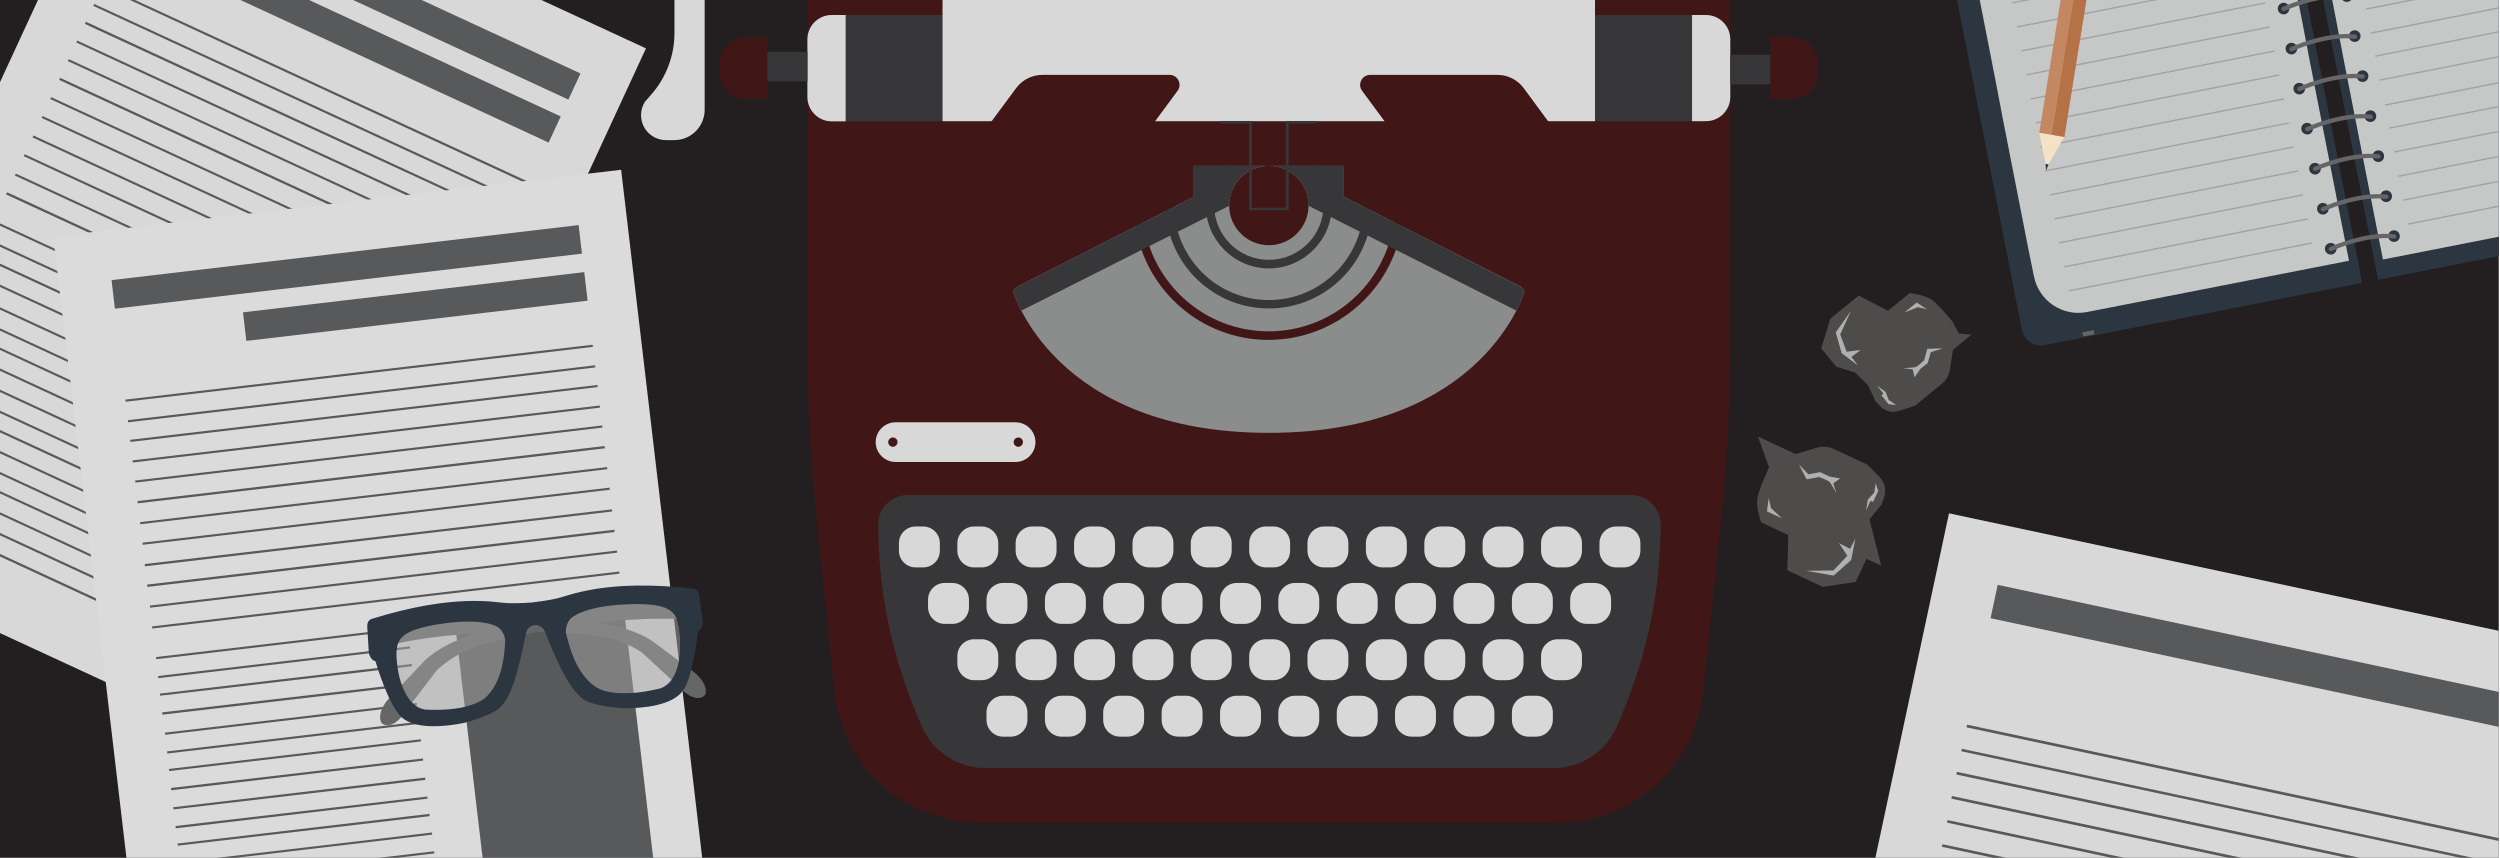<?xml version="1.0" encoding="utf-8"?>
<!-- Generator: Adobe Illustrator 22.0.1, SVG Export Plug-In . SVG Version: 6.00 Build 0)  -->
<svg version="1.1" xmlns="http://www.w3.org/2000/svg" xmlns:xlink="http://www.w3.org/1999/xlink" x="0px" y="0px"
	 viewBox="0 0 1398.9 480" enable-background="new 0 0 1398.9 480" xml:space="preserve">
<g id="Layer_2">
	<rect x="-1.8" y="-468.3" fill="#231F20" width="1400" height="1025"/>
</g>
<g id="Layer_1">
	<g>
		<defs>
			<rect id="SVGID_2_" x="-1.8" y="-468.3" width="1400" height="1025"/>
		</defs>
		<clipPath id="SVGID_1_">
			<use xlink:href="#SVGID_2_"  overflow="visible"/>
		</clipPath>
		<g clip-path="url(#SVGID_1_)">
			<g>
				
					<rect x="-102.3" y="3.5" transform="matrix(0.42 -0.908 0.908 0.42 -77.683 205.554)" fill="#D8D8D8" width="448.5" height="320"/>
				<polygon fill="#58595B" points="296,103.3 57.1,-7.2 57.6,-8.3 296.5,102.1 				"/>
				<polygon fill="#58595B" points="291.1,113.7 52.2,3.3 52.7,2.2 291.7,112.6 				"/>
				<polygon fill="#58595B" points="286.5,123.8 47.5,13.4 48.1,12.2 287,122.7 				"/>
				<polygon fill="#58595B" points="281.6,134.3 42.7,23.8 43.2,22.7 282.2,133.2 				"/>
				
					<rect x="157" y="-42.7" transform="matrix(0.42 -0.908 0.908 0.42 10.779 194.667)" fill="#58595B" width="1.2" height="263.2"/>
				
					<rect x="152.1" y="-32.2" transform="matrix(0.42 -0.908 0.908 0.42 -1.554 196.355)" fill="#58595B" width="1.3" height="263.2"/>
				
					<rect x="147.2" y="-21.4" transform="matrix(0.42 -0.908 0.908 0.42 -14.271 198.087)" fill="#58595B" width="1.2" height="263.2"/>
				
					<rect x="142.3" y="-10.9" transform="matrix(0.42 -0.908 0.908 0.42 -26.601 199.774)" fill="#58595B" width="1.2" height="263.2"/>
				<polygon fill="#58595B" points="257.1,187.4 18.2,76.9 18.7,75.8 257.6,186.3 				"/>
				<polygon fill="#58595B" points="252.2,197.9 13.3,87.4 13.8,86.3 252.8,196.8 				"/>
				
					<rect x="127.4" y="21.3" transform="matrix(0.42 -0.908 0.908 0.42 -64.523 204.958)" fill="#58595B" width="1.2" height="263.2"/>
				<polygon fill="#58595B" points="242.4,219.2 3.4,108.8 4,107.6 242.9,218.1 				"/>
				
					<rect x="60.2" y="82.8" transform="matrix(0.42 -0.908 0.908 0.42 -104.29 144.425)" fill="#58595B" width="1.2" height="141.9"/>
				
					<rect x="55.7" y="92.5" transform="matrix(0.42 -0.908 0.908 0.42 -115.648 145.978)" fill="#58595B" width="1.2" height="141.9"/>
				<polygon fill="#58595B" points="116.3,202.7 -12.5,143.1 -11.9,142 116.9,201.6 				"/>
				<polygon fill="#58595B" points="111.9,212.3 -16.9,152.8 -16.4,151.7 112.4,211.2 				"/>
				
					<rect x="42.3" y="121.5" transform="matrix(0.42 -0.908 0.908 0.42 -149.733 150.635)" fill="#58595B" width="1.2" height="141.9"/>
				
					<rect x="37.8" y="131.1" transform="matrix(0.42 -0.908 0.908 0.42 -161.09 152.185)" fill="#58595B" width="1.2" height="141.9"/>
				
					<rect x="33.7" y="140" transform="matrix(0.42 -0.908 0.908 0.42 -171.579 153.629)" fill="#58595B" width="1.2" height="141.9"/>
				<polygon fill="#58595B" points="94,251 -34.8,191.4 -34.3,190.3 94.5,249.9 				"/>
				<polygon fill="#58595B" points="89.5,260.8 -39.3,201.2 -38.8,200.1 90,259.7 				"/>
				<polygon fill="#58595B" points="85,270.4 -43.8,210.9 -43.3,209.8 85.5,269.3 				"/>
				<polygon fill="#58595B" points="80.9,279.4 -47.9,219.8 -47.4,218.7 81.4,278.2 				"/>
				
					<rect x="11.7" y="187.7" transform="matrix(0.42 -0.908 0.908 0.42 -227.662 161.28)" fill="#58595B" width="1.2" height="141.9"/>
				
					<rect x="7.2" y="197.3" transform="matrix(0.42 -0.908 0.908 0.42 -238.964 162.824)" fill="#58595B" width="1.2" height="141.9"/>
				<polygon fill="#58595B" points="67.9,307.5 -60.9,248 -60.4,246.9 68.4,306.4 				"/>
				
					<rect x="-1.4" y="215.9" transform="matrix(0.42 -0.908 0.908 0.42 -260.811 165.814)" fill="#58595B" width="1.2" height="141.9"/>
				<polygon fill="#58595B" points="58.9,326.8 -69.8,267.3 -69.3,266.2 59.5,325.7 				"/>
				
					<rect x="-10.3" y="235.2" transform="matrix(0.42 -0.908 0.908 0.42 -283.494 168.915)" fill="#58595B" width="1.3" height="141.9"/>
				
					<rect x="73.8" y="243.4" transform="matrix(0.42 -0.908 0.908 0.42 -172.763 311.303)" fill="#58595B" width="166.6" height="94.8"/>
				
					<rect x="193.8" y="-138.4" transform="matrix(0.42 -0.908 0.908 0.42 123.342 179.284)" fill="#58595B" width="16.1" height="263.2"/>
				
					<rect x="214.9" y="-64" transform="matrix(0.42 -0.908 0.908 0.42 100.241 221.014)" fill="#58595B" width="16.1" height="192.3"/>
			</g>
			<g>
				
					<rect x="54.8" y="112.3" transform="matrix(0.993 -0.117 0.117 0.993 -37.753 27.331)" fill="#DBDBDB" width="320" height="448.5"/>
				<polygon fill="#58595B" points="331.8,194.1 70.3,224.8 70.2,223.6 331.6,192.9 				"/>
				<polygon fill="#58595B" points="333.1,205.6 71.7,236.3 71.5,235.1 333,204.4 				"/>
				<polygon fill="#58595B" points="334.4,216.6 73,247.3 72.8,246.1 334.3,215.4 				"/>
				<polygon fill="#58595B" points="335.7,228.1 74.3,258.8 74.2,257.6 335.6,226.9 				"/>
				
					<rect x="74.7" y="253.6" transform="matrix(0.993 -0.117 0.117 0.993 -28.224 25.777)" fill="#58595B" width="263.2" height="1.2"/>
				
					<rect x="76" y="265.1" transform="matrix(0.993 -0.117 0.117 0.993 -29.552 26.013)" fill="#58595B" width="263.2" height="1.3"/>
				
					<rect x="77.4" y="276.9" transform="matrix(0.993 -0.117 0.117 0.993 -30.917 26.251)" fill="#58595B" width="263.2" height="1.2"/>
				
					<rect x="78.8" y="288.4" transform="matrix(0.993 -0.117 0.117 0.993 -32.248 26.488)" fill="#58595B" width="263.2" height="1.2"/>
				<polygon fill="#58595B" points="342.6,286.2 81.1,316.9 81,315.6 342.4,285 				"/>
				<polygon fill="#58595B" points="343.9,297.7 82.5,328.4 82.3,327.1 343.8,296.4 				"/>
				
					<rect x="82.9" y="323.6" transform="matrix(0.993 -0.117 0.117 0.993 -36.334 27.213)" fill="#58595B" width="263.2" height="1.2"/>
				<polygon fill="#58595B" points="346.6,321 85.2,351.7 85.1,350.5 346.5,319.8 				"/>
				
					<rect x="86.7" y="359.5" transform="matrix(0.993 -0.117 0.117 0.993 -40.893 20.825)" fill="#58595B" width="141.9" height="1.2"/>
				
					<rect x="87.9" y="370.1" transform="matrix(0.993 -0.117 0.117 0.993 -42.122 21.045)" fill="#58595B" width="141.9" height="1.2"/>
				<polygon fill="#58595B" points="230.6,372.8 89.6,389.3 89.5,388.1 230.4,371.5 				"/>
				<polygon fill="#58595B" points="231.8,383.4 90.9,399.9 90.7,398.6 231.7,382.1 				"/>
				
					<rect x="91.7" y="401.8" transform="matrix(0.993 -0.117 0.117 0.993 -45.789 21.692)" fill="#58595B" width="141.9" height="1.2"/>
				
					<rect x="92.9" y="412.3" transform="matrix(0.993 -0.117 0.117 0.993 -47.005 21.905)" fill="#58595B" width="141.9" height="1.2"/>
				
					<rect x="94" y="422.1" transform="matrix(0.993 -0.117 0.117 0.993 -48.155 22.116)" fill="#58595B" width="141.9" height="1.2"/>
				<polygon fill="#58595B" points="236.8,425.6 95.8,442.2 95.7,440.9 236.6,424.4 				"/>
				<polygon fill="#58595B" points="238,436.4 97.1,452.9 96.9,451.7 237.9,435.1 				"/>
				<polygon fill="#58595B" points="239.3,446.9 98.3,463.5 98.2,462.2 239.1,445.7 				"/>
				<polygon fill="#58595B" points="240.4,456.7 99.5,473.2 99.3,472 240.3,455.4 				"/>
				
					<rect x="100.2" y="474.3" transform="matrix(0.993 -0.117 0.117 0.993 -54.176 23.176)" fill="#58595B" width="141.9" height="1.2"/>
				
					<rect x="101.4" y="484.8" transform="matrix(0.993 -0.117 0.117 0.993 -55.394 23.392)" fill="#58595B" width="141.9" height="1.2"/>
				
					<rect x="263.9" y="343.3" transform="matrix(0.993 -0.117 0.117 0.993 -47.588 39.181)" fill="#58595B" width="94.8" height="166.6"/>
				
					<rect x="62.4" y="141.4" transform="matrix(0.993 -0.117 0.117 0.993 -16.097 23.627)" fill="#58595B" width="263.2" height="16.1"/>
				
					<rect x="136.2" y="163.6" transform="matrix(0.993 -0.117 0.117 0.993 -18.421 28.245)" fill="#58595B" width="192.3" height="16.1"/>
			</g>
			<g>
				<path fill="#401616" d="M930.3-140H489.7c-20.9,0-37.9,17-37.9,37.9v292.4c0,34,1.8,68.1,5.3,101.9l9.9,95
					c4.3,41.6,39.4,73.1,81.2,73.1h323.6c41.8,0,76.8-31.6,81.2-73.1l9.9-95c3.5-33.9,5.3-67.9,5.3-101.9v-292.4
					C968.2-123,951.2-140,930.3-140z"/>
				<path fill="#8B8C8C" d="M851.3,160.6L752,110.1V92.8h-42c12.2,0,22.2,9.9,22.2,22.2c0,12.2-9.9,22.2-22.2,22.2
					c-12.2,0-22.2-9.9-22.2-22.2c0-12.2,9.9-22.2,22.2-22.2h-42v17.3l-99.3,50.6l-1.8,2.3c0,0,22.6,79.2,143.1,79.2
					s143.1-79.2,143.1-79.2L851.3,160.6z"/>
				<path fill="#373638" d="M954.6,67.8H465.4c-7.5,0-13.6-6.1-13.6-13.6V22c0-7.5,6.1-13.6,13.6-13.6h489.1
					c7.5,0,13.6,6.1,13.6,13.6v32.3C968.2,61.7,962.1,67.8,954.6,67.8z"/>
				<path fill="#D8D8D8" d="M473.2,8.4h-7.8c-7.5,0-13.6,6.1-13.6,13.6v32.3c0,7.5,6.1,13.6,13.6,13.6h7.8V8.4z"/>
				<path fill="#D8D8D8" d="M946.8,67.8h7.8c7.5,0,13.6-6.1,13.6-13.6V22c0-7.5-6.1-13.6-13.6-13.6h-7.8V67.8z"/>
				<path fill="#D8D8D8" d="M386-58.8c-4.8,0-8.6,3.9-8.6,8.6v15.5v53.2c0,12.6-4.6,24.8-12.9,34.3l-3.6,4.1
					c-1.4,2.2-2.2,4.9-2.2,7.5v0c0,7.8,6.3,14,14,14h4.6c9.4,0,17-7.6,17-17v-96.1h37c2.5,0,5-1,6.8-2.7l7.1-6.7
					c1.9-1.7,4.3-2.7,6.8-2.7h13.5v-12.1H386z"/>
				<rect x="426.2" y="29" fill="#373638" width="25.6" height="16.5"/>
				<path fill="#401616" d="M429.4,55.3h-11.9c-8.2,0-14.9-6.7-14.9-14.9v-4.7c0-8.2,6.7-14.9,14.9-14.9h11.9V55.3z"/>
				<rect x="968.2" y="30.7" fill="#373638" width="25.6" height="16.5"/>
				<path fill="#401616" d="M990.6,20.8h11.9c8.2,0,14.9,6.7,14.9,14.9v4.7c0,8.2-6.7,14.9-14.9,14.9h-11.9V20.8z"/>
				<g>
					<path fill="#373638" d="M491.4,293.4L491.4,293.4c0,35.8,7.1,71.3,20.8,104.4l3.3,8c6,14.5,20.2,24,35.9,24h317.8
						c15.7,0,29.9-9.5,35.9-24l3.3-8c13.7-33.1,20.8-68.6,20.8-104.4v0c0-9.1-7.4-16.4-16.4-16.4H507.9
						C498.8,277,491.4,284.3,491.4,293.4z"/>
					<g>
						<path fill="#D8D8D8" d="M516.6,317.5h-4.3c-5.1,0-9.3-4.2-9.3-9.3v-4.3c0-5.1,4.2-9.3,9.3-9.3h4.3c5.1,0,9.3,4.2,9.3,9.3v4.3
							C525.9,313.4,521.7,317.5,516.6,317.5z"/>
						<path fill="#D8D8D8" d="M549.3,317.5H545c-5.1,0-9.3-4.2-9.3-9.3v-4.3c0-5.1,4.2-9.3,9.3-9.3h4.3c5.1,0,9.3,4.2,9.3,9.3v4.3
							C558.6,313.4,554.4,317.5,549.3,317.5z"/>
						<path fill="#D8D8D8" d="M532.9,349.1h-4.3c-5.1,0-9.3-4.2-9.3-9.3v-4.3c0-5.1,4.2-9.3,9.3-9.3h4.3c5.1,0,9.3,4.2,9.3,9.3v4.3
							C542.2,344.9,538.1,349.1,532.9,349.1z"/>
						<path fill="#D8D8D8" d="M565.6,349.1h-4.3c-5.1,0-9.3-4.2-9.3-9.3v-4.3c0-5.1,4.2-9.3,9.3-9.3h4.3c5.1,0,9.3,4.2,9.3,9.3v4.3
							C574.9,344.9,570.7,349.1,565.6,349.1z"/>
						<path fill="#D8D8D8" d="M549.3,380.6H545c-5.1,0-9.3-4.2-9.3-9.3V367c0-5.1,4.2-9.3,9.3-9.3h4.3c5.1,0,9.3,4.2,9.3,9.3v4.3
							C558.6,376.5,554.4,380.6,549.3,380.6z"/>
						<path fill="#D8D8D8" d="M581.9,380.6h-4.3c-5.1,0-9.3-4.2-9.3-9.3V367c0-5.1,4.2-9.3,9.3-9.3h4.3c5.1,0,9.3,4.2,9.3,9.3v4.3
							C591.2,376.5,587.1,380.6,581.9,380.6z"/>
						<path fill="#D8D8D8" d="M614.6,380.6h-4.3c-5.1,0-9.3-4.2-9.3-9.3V367c0-5.1,4.2-9.3,9.3-9.3h4.3c5.1,0,9.3,4.2,9.3,9.3v4.3
							C623.9,376.5,619.7,380.6,614.6,380.6z"/>
						<path fill="#D8D8D8" d="M647.3,380.6h-4.3c-5.1,0-9.3-4.2-9.3-9.3V367c0-5.1,4.2-9.3,9.3-9.3h4.3c5.1,0,9.3,4.2,9.3,9.3v4.3
							C656.5,376.5,652.4,380.6,647.3,380.6z"/>
						<path fill="#D8D8D8" d="M679.9,380.6h-4.3c-5.1,0-9.3-4.2-9.3-9.3V367c0-5.1,4.2-9.3,9.3-9.3h4.3c5.1,0,9.3,4.2,9.3,9.3v4.3
							C689.2,376.5,685,380.6,679.9,380.6z"/>
						<path fill="#D8D8D8" d="M712.6,380.6h-4.3c-5.1,0-9.3-4.2-9.3-9.3V367c0-5.1,4.2-9.3,9.3-9.3h4.3c5.1,0,9.3,4.2,9.3,9.3v4.3
							C721.9,376.5,717.7,380.6,712.6,380.6z"/>
						<path fill="#D8D8D8" d="M745.2,380.6h-4.3c-5.1,0-9.3-4.2-9.3-9.3V367c0-5.1,4.2-9.3,9.3-9.3h4.3c5.1,0,9.3,4.2,9.3,9.3v4.3
							C754.5,376.5,750.4,380.6,745.2,380.6z"/>
						<path fill="#D8D8D8" d="M777.9,380.6h-4.3c-5.1,0-9.3-4.2-9.3-9.3V367c0-5.1,4.2-9.3,9.3-9.3h4.3c5.1,0,9.3,4.2,9.3,9.3v4.3
							C787.2,376.5,783,380.6,777.9,380.6z"/>
						<path fill="#D8D8D8" d="M810.6,380.6h-4.3c-5.1,0-9.3-4.2-9.3-9.3V367c0-5.1,4.2-9.3,9.3-9.3h4.3c5.1,0,9.3,4.2,9.3,9.3v4.3
							C819.8,376.5,815.7,380.6,810.6,380.6z"/>
						<path fill="#D8D8D8" d="M843.2,380.6h-4.3c-5.1,0-9.3-4.2-9.3-9.3V367c0-5.1,4.2-9.3,9.3-9.3h4.3c5.1,0,9.3,4.2,9.3,9.3v4.3
							C852.5,376.5,848.4,380.6,843.2,380.6z"/>
						<path fill="#D8D8D8" d="M875.9,380.6h-4.3c-5.1,0-9.3-4.2-9.3-9.3V367c0-5.1,4.2-9.3,9.3-9.3h4.3c5.1,0,9.3,4.2,9.3,9.3v4.3
							C885.2,376.5,881,380.6,875.9,380.6z"/>
						<path fill="#D8D8D8" d="M565.6,412.2h-4.3c-5.1,0-9.3-4.2-9.3-9.3v-4.3c0-5.1,4.2-9.3,9.3-9.3h4.3c5.1,0,9.3,4.2,9.3,9.3v4.3
							C574.9,408,570.7,412.2,565.6,412.2z"/>
						<path fill="#D8D8D8" d="M598.3,412.2H594c-5.1,0-9.3-4.2-9.3-9.3v-4.3c0-5.1,4.2-9.3,9.3-9.3h4.3c5.1,0,9.3,4.2,9.3,9.3v4.3
							C607.5,408,603.4,412.2,598.3,412.2z"/>
						<path fill="#D8D8D8" d="M630.9,412.2h-4.3c-5.1,0-9.3-4.2-9.3-9.3v-4.3c0-5.1,4.2-9.3,9.3-9.3h4.3c5.1,0,9.3,4.2,9.3,9.3v4.3
							C640.2,408,636.1,412.2,630.9,412.2z"/>
						<path fill="#D8D8D8" d="M663.6,412.2h-4.3c-5.1,0-9.3-4.2-9.3-9.3v-4.3c0-5.1,4.2-9.3,9.3-9.3h4.3c5.1,0,9.3,4.2,9.3,9.3v4.3
							C672.9,408,668.7,412.2,663.6,412.2z"/>
						<path fill="#D8D8D8" d="M696.3,412.2h-4.3c-5.1,0-9.3-4.2-9.3-9.3v-4.3c0-5.1,4.2-9.3,9.3-9.3h4.3c5.1,0,9.3,4.2,9.3,9.3v4.3
							C705.5,408,701.4,412.2,696.3,412.2z"/>
						<path fill="#D8D8D8" d="M728.9,412.2h-4.3c-5.1,0-9.3-4.2-9.3-9.3v-4.3c0-5.1,4.2-9.3,9.3-9.3h4.3c5.1,0,9.3,4.2,9.3,9.3v4.3
							C738.2,408,734,412.2,728.9,412.2z"/>
						<path fill="#D8D8D8" d="M761.6,412.2h-4.3c-5.1,0-9.3-4.2-9.3-9.3v-4.3c0-5.1,4.2-9.3,9.3-9.3h4.3c5.1,0,9.3,4.2,9.3,9.3v4.3
							C770.9,408,766.7,412.2,761.6,412.2z"/>
						<path fill="#D8D8D8" d="M794.2,412.2h-4.3c-5.1,0-9.3-4.2-9.3-9.3v-4.3c0-5.1,4.2-9.3,9.3-9.3h4.3c5.1,0,9.3,4.2,9.3,9.3v4.3
							C803.5,408,799.4,412.2,794.2,412.2z"/>
						<path fill="#D8D8D8" d="M826.9,412.2h-4.3c-5.1,0-9.3-4.2-9.3-9.3v-4.3c0-5.1,4.2-9.3,9.3-9.3h4.3c5.1,0,9.3,4.2,9.3,9.3v4.3
							C836.2,408,832,412.2,826.9,412.2z"/>
						<path fill="#D8D8D8" d="M859.6,412.2h-4.3c-5.1,0-9.3-4.2-9.3-9.3v-4.3c0-5.1,4.2-9.3,9.3-9.3h4.3c5.1,0,9.3,4.2,9.3,9.3v4.3
							C868.8,408,864.7,412.2,859.6,412.2z"/>
						<path fill="#D8D8D8" d="M598.3,349.1H594c-5.1,0-9.3-4.2-9.3-9.3v-4.3c0-5.1,4.2-9.3,9.3-9.3h4.3c5.1,0,9.3,4.2,9.3,9.3v4.3
							C607.5,344.9,603.4,349.1,598.3,349.1z"/>
						<path fill="#D8D8D8" d="M630.9,349.1h-4.3c-5.1,0-9.3-4.2-9.3-9.3v-4.3c0-5.1,4.2-9.3,9.3-9.3h4.3c5.1,0,9.3,4.2,9.3,9.3v4.3
							C640.2,344.9,636.1,349.1,630.9,349.1z"/>
						<path fill="#D8D8D8" d="M663.6,349.1h-4.3c-5.1,0-9.3-4.2-9.3-9.3v-4.3c0-5.1,4.2-9.3,9.3-9.3h4.3c5.1,0,9.3,4.2,9.3,9.3v4.3
							C672.9,344.9,668.7,349.1,663.6,349.1z"/>
						<path fill="#D8D8D8" d="M696.3,349.1h-4.3c-5.1,0-9.3-4.2-9.3-9.3v-4.3c0-5.1,4.2-9.3,9.3-9.3h4.3c5.1,0,9.3,4.2,9.3,9.3v4.3
							C705.5,344.9,701.4,349.1,696.3,349.1z"/>
						<path fill="#D8D8D8" d="M728.9,349.1h-4.3c-5.1,0-9.3-4.2-9.3-9.3v-4.3c0-5.1,4.2-9.3,9.3-9.3h4.3c5.1,0,9.3,4.2,9.3,9.3v4.3
							C738.2,344.9,734,349.1,728.9,349.1z"/>
						<path fill="#D8D8D8" d="M761.6,349.1h-4.3c-5.1,0-9.3-4.2-9.3-9.3v-4.3c0-5.1,4.2-9.3,9.3-9.3h4.3c5.1,0,9.3,4.2,9.3,9.3v4.3
							C770.9,344.9,766.7,349.1,761.6,349.1z"/>
						<path fill="#D8D8D8" d="M794.2,349.1h-4.3c-5.1,0-9.3-4.2-9.3-9.3v-4.3c0-5.1,4.2-9.3,9.3-9.3h4.3c5.1,0,9.3,4.2,9.3,9.3v4.3
							C803.5,344.9,799.4,349.1,794.2,349.1z"/>
						<path fill="#D8D8D8" d="M826.9,349.1h-4.3c-5.1,0-9.3-4.2-9.3-9.3v-4.3c0-5.1,4.2-9.3,9.3-9.3h4.3c5.1,0,9.3,4.2,9.3,9.3v4.3
							C836.2,344.9,832,349.1,826.9,349.1z"/>
						<path fill="#D8D8D8" d="M859.6,349.1h-4.3c-5.1,0-9.3-4.2-9.3-9.3v-4.3c0-5.1,4.2-9.3,9.3-9.3h4.3c5.1,0,9.3,4.2,9.3,9.3v4.3
							C868.8,344.9,864.7,349.1,859.6,349.1z"/>
						<path fill="#D8D8D8" d="M892.2,349.1h-4.3c-5.1,0-9.3-4.2-9.3-9.3v-4.3c0-5.1,4.2-9.3,9.3-9.3h4.3c5.1,0,9.3,4.2,9.3,9.3v4.3
							C901.5,344.9,897.3,349.1,892.2,349.1z"/>
						<path fill="#D8D8D8" d="M581.9,317.5h-4.3c-5.1,0-9.3-4.2-9.3-9.3v-4.3c0-5.1,4.2-9.3,9.3-9.3h4.3c5.1,0,9.3,4.2,9.3,9.3v4.3
							C591.2,313.4,587.1,317.5,581.9,317.5z"/>
						<path fill="#D8D8D8" d="M614.6,317.5h-4.3c-5.1,0-9.3-4.2-9.3-9.3v-4.3c0-5.1,4.2-9.3,9.3-9.3h4.3c5.1,0,9.3,4.2,9.3,9.3v4.3
							C623.9,313.4,619.7,317.5,614.6,317.5z"/>
						<path fill="#D8D8D8" d="M647.3,317.5h-4.3c-5.1,0-9.3-4.2-9.3-9.3v-4.3c0-5.1,4.2-9.3,9.3-9.3h4.3c5.1,0,9.3,4.2,9.3,9.3v4.3
							C656.5,313.4,652.4,317.5,647.3,317.5z"/>
						<path fill="#D8D8D8" d="M679.9,317.5h-4.3c-5.1,0-9.3-4.2-9.3-9.3v-4.3c0-5.1,4.2-9.3,9.3-9.3h4.3c5.1,0,9.3,4.2,9.3,9.3v4.3
							C689.2,313.4,685,317.5,679.9,317.5z"/>
						<path fill="#D8D8D8" d="M712.6,317.5h-4.3c-5.1,0-9.3-4.2-9.3-9.3v-4.3c0-5.1,4.2-9.3,9.3-9.3h4.3c5.1,0,9.3,4.2,9.3,9.3v4.3
							C721.9,313.4,717.7,317.5,712.6,317.5z"/>
						<path fill="#D8D8D8" d="M745.2,317.5h-4.3c-5.1,0-9.3-4.2-9.3-9.3v-4.3c0-5.1,4.2-9.3,9.3-9.3h4.3c5.1,0,9.3,4.2,9.3,9.3v4.3
							C754.5,313.4,750.4,317.5,745.2,317.5z"/>
						<path fill="#D8D8D8" d="M777.9,317.5h-4.3c-5.1,0-9.3-4.2-9.3-9.3v-4.3c0-5.1,4.2-9.3,9.3-9.3h4.3c5.1,0,9.3,4.2,9.3,9.3v4.3
							C787.2,313.4,783,317.5,777.9,317.5z"/>
						<path fill="#D8D8D8" d="M810.6,317.5h-4.3c-5.1,0-9.3-4.2-9.3-9.3v-4.3c0-5.1,4.2-9.3,9.3-9.3h4.3c5.1,0,9.3,4.2,9.3,9.3v4.3
							C819.8,313.4,815.7,317.5,810.6,317.5z"/>
						<path fill="#D8D8D8" d="M843.2,317.5h-4.3c-5.1,0-9.3-4.2-9.3-9.3v-4.3c0-5.1,4.2-9.3,9.3-9.3h4.3c5.1,0,9.3,4.2,9.3,9.3v4.3
							C852.5,313.4,848.4,317.5,843.2,317.5z"/>
						<path fill="#D8D8D8" d="M875.9,317.5h-4.3c-5.1,0-9.3-4.2-9.3-9.3v-4.3c0-5.1,4.2-9.3,9.3-9.3h4.3c5.1,0,9.3,4.2,9.3,9.3v4.3
							C885.2,313.4,881,317.5,875.9,317.5z"/>
						<path fill="#D8D8D8" d="M908.6,317.5h-4.3c-5.1,0-9.3-4.2-9.3-9.3v-4.3c0-5.1,4.2-9.3,9.3-9.3h4.3c5.1,0,9.3,4.2,9.3,9.3v4.3
							C917.8,313.4,913.7,317.5,908.6,317.5z"/>
					</g>
				</g>
				<path fill="#373638" d="M745.3,114.8c0-8.3-2.9-16-7.7-22h-6.4c5.8,5.6,9.4,13.4,9.4,22c0,16.9-13.7,30.6-30.6,30.6
					c-16.9,0-30.6-13.7-30.6-30.6c0-8.6,3.6-16.4,9.4-22h-6.4c-4.8,6-7.7,13.7-7.7,22c0,19.5,15.9,35.4,35.4,35.4
					C729.5,150.1,745.3,134.3,745.3,114.8z"/>
				<path fill="#373638" d="M767.7,118.1l-4.7-2.4c-0.5,28.8-24.1,52.2-53,52.2c-28.9,0-52.5-23.3-53-52.2l-4.7,2.4
					c1.7,30.3,26.9,54.5,57.7,54.5S766,148.4,767.7,118.1z"/>
				<path fill="#401616" d="M784.4,126.6l-4.5-2.3c-4.7,34.5-34.2,61.1-70,61.1c-35.7,0-65.3-26.6-70-61.1l-4.5,2.3
					c5.7,36,36.9,63.6,74.4,63.6C747.5,190.1,778.7,162.6,784.4,126.6z"/>
				<path fill="#D8D8D8" d="M568.3,258.5h-67.2c-6.1,0-11.1-5-11.1-11.1l0,0c0-6.1,5-11.1,11.1-11.1h67.2c6.1,0,11.1,5,11.1,11.1
					l0,0C579.4,253.5,574.4,258.5,568.3,258.5z"/>
				<path fill="#373638" d="M710,92.8h-42v17.3l-99.3,50.6l-1.8,2.3c0,0,1.2,4.3,4.6,10.8l116.4-58.7
					C687.8,102.7,697.7,92.8,710,92.8z"/>
				<path fill="#373638" d="M710,92.8h42v17.3l99.3,50.6l1.8,2.3c0,0-1.2,4.3-4.6,10.8l-116.4-58.7C732.1,102.7,722.2,92.8,710,92.8
					z"/>
				<path fill="#D8D8D8" d="M892.6-242.6c0-31.9,25.9-57.7,57.9-57.7h-57.9H689.4H583.7c-31.1,0-56.3,25.1-56.3,56.1V67.8h365.1
					v-223.5V-214V-242.6z"/>
				<g>
					<path fill="#401616" d="M654.5,41.9h-71.2c-5.8,0-11.3,2.8-14.7,7.4L554,69h91.5l13.5-18.3C661.6,47.1,659,41.9,654.5,41.9z"/>
					<path fill="#401616" d="M766.7,41.9h71.2c5.8,0,11.3,2.8,14.7,7.4L867.1,69h-91.5l-13.5-18.3C759.5,47.1,762.1,41.9,766.7,41.9
						z"/>
				</g>
				<g>
					<path fill="#401616" d="M502.2,247.4c0,1.4-1.2,2.6-2.6,2.6c-1.4,0-2.6-1.2-2.6-2.6c0-1.4,1.2-2.6,2.6-2.6
						C501.1,244.8,502.2,245.9,502.2,247.4z"/>
					<path fill="#401616" d="M572.4,247.4c0,1.4-1.2,2.6-2.6,2.6c-1.4,0-2.6-1.2-2.6-2.6c0-1.4,1.2-2.6,2.6-2.6
						C571.2,244.8,572.4,245.9,572.4,247.4z"/>
				</g>
				<polygon fill="#373638" points="721.1,67.7 720,67.7 719.5,67.7 719.5,116.2 710,116.2 710,116.2 700.5,116.2 700.5,67.7 
					699.9,67.7 698.9,67.7 683,67.7 683,69.1 698.9,69.1 698.9,116.2 698.9,117.6 700.5,117.6 710,117.6 710,117.6 719.5,117.6 
					721.1,117.6 721.1,116.2 721.1,69.1 737,69.1 737,67.7 				"/>
			</g>
			<g>
				<g>
					<g>
						<path fill="#2B3640" d="M1455.9-145.7l-7.3,1.4l-163,32h0l0,0l-7.3,1.4l0,0v0l52.5,267.3l7.3-1.4l163.1-32l7.3-1.4
							c5.8-1.1,9.5-6.7,8.4-12.5L1496.7,7l-8.3-42.2l-20-102.1C1467.2-143.1,1461.6-146.8,1455.9-145.7z"/>
						<path fill="#C6C7C7" d="M1496.9,70.9L1482.7-1l-1.1-5.8l-1.9-9.9l-1.1-5.8l-14.1-71.9l-3.1-15.7c-2.7-13.7-16-22.7-29.7-20
							l-47.9,9.4l0,0l-98.7,19.4l0,0h0l3.1,15.7l19,96.8l1.1,5.8l1.9,9.9l1.1,5.8l19,96.8l3.1,15.7l146.6-28.8
							c13.7-2.7,22.7-16,20-29.7L1496.9,70.9z"/>
					</g>
					<g>
						<g>
							<polygon fill="#A0A2A6" points="1460.5,-21.3 1324.2,5.4 1324,4.6 1460.3,-22.1 							"/>
						</g>
						<g>
							<polygon fill="#A0A2A6" points="1463.1,-7.9 1326.8,18.9 1326.6,18.1 1463,-8.7 							"/>
						</g>
						<g>
							
								<rect x="1328.1" y="18.1" transform="matrix(0.981 -0.193 0.193 0.981 22.615 269.594)" fill="#A0A2A6" width="138.9" height="0.8"/>
						</g>
						<g>
							
								<rect x="1330.7" y="31.5" transform="matrix(0.981 -0.193 0.193 0.981 20.074 270.337)" fill="#A0A2A6" width="138.9" height="0.8"/>
						</g>
						<g>
							<polygon fill="#A0A2A6" points="1471,32.4 1334.7,59.2 1334.5,58.4 1470.9,31.6 							"/>
						</g>
						<g>
							
								<rect x="1336" y="58.4" transform="matrix(0.981 -0.193 0.193 0.981 14.996 271.842)" fill="#A0A2A6" width="138.9" height="0.8"/>
						</g>
						<g>
							
								<rect x="1338.6" y="71.8" transform="matrix(0.981 -0.193 0.193 0.981 12.456 272.585)" fill="#A0A2A6" width="138.9" height="0.8"/>
						</g>
						<g>
							
								<rect x="1341.2" y="85.3" transform="matrix(0.981 -0.193 0.193 0.981 9.92 273.361)" fill="#A0A2A6" width="138.9" height="0.8"/>
						</g>
						<g>
							
								<rect x="1343.9" y="98.7" transform="matrix(0.981 -0.193 0.193 0.981 7.382 274.118)" fill="#A0A2A6" width="138.9" height="0.8"/>
						</g>
						<g>
							
								<rect x="1346.5" y="112.1" transform="matrix(0.981 -0.193 0.193 0.981 4.844 274.879)" fill="#A0A2A6" width="138.9" height="0.8"/>
						</g>
					</g>
					<g>
						<path fill="#2B3640" d="M1316.4-2.8c0.3,1.8-0.8,3.5-2.6,3.8c-1.8,0.3-3.5-0.8-3.8-2.6c-0.3-1.8,0.8-3.5,2.6-3.8
							C1314.4-5.7,1316.1-4.5,1316.4-2.8z"/>
						<path fill="#2B3640" d="M1320.8,19.6c0.3,1.8-0.8,3.5-2.6,3.8c-1.8,0.3-3.5-0.8-3.8-2.6c-0.3-1.8,0.8-3.5,2.6-3.8
							C1318.8,16.7,1320.5,17.8,1320.8,19.6z"/>
						<path fill="#2B3640" d="M1325.2,42c0.3,1.8-0.8,3.5-2.6,3.8c-1.8,0.3-3.5-0.8-3.8-2.6c-0.3-1.8,0.8-3.5,2.6-3.8
							C1323.2,39.1,1324.9,40.2,1325.2,42z"/>
						<path fill="#2B3640" d="M1329.6,64.4c0.3,1.8-0.8,3.5-2.6,3.8c-1.8,0.3-3.5-0.8-3.8-2.6c-0.3-1.8,0.8-3.5,2.6-3.8
							C1327.6,61.5,1329.3,62.6,1329.6,64.4z"/>
						<path fill="#2B3640" d="M1334,86.8c0.3,1.8-0.8,3.5-2.6,3.8c-1.8,0.3-3.5-0.8-3.8-2.6c-0.3-1.8,0.8-3.5,2.6-3.8
							C1332,83.8,1333.7,85,1334,86.8z"/>
						<path fill="#2B3640" d="M1338.4,109.2c0.3,1.8-0.8,3.5-2.6,3.8c-1.8,0.3-3.5-0.8-3.8-2.6c-0.3-1.8,0.8-3.5,2.6-3.8
							C1336.4,106.2,1338.1,107.4,1338.4,109.2z"/>
						<path fill="#2B3640" d="M1342.8,131.5c0.3,1.8-0.8,3.5-2.6,3.8c-1.8,0.3-3.5-0.8-3.8-2.6c-0.3-1.8,0.8-3.5,2.6-3.8
							C1340.7,128.6,1342.5,129.8,1342.8,131.5z"/>
					</g>
					<g>
						<path fill="#2B3640" d="M1455.9-145.7l-7.3,1.4l-163,32h0l0,0l-7.3,1.4l0,0v0l52.5,267.3l7.3-1.4l163.1-32l7.3-1.4
							c5.8-1.1,9.5-6.7,8.4-12.5L1496.7,7l-8.3-42.2l-20-102.1C1467.2-143.1,1461.6-146.8,1455.9-145.7z"/>
						<path fill="#C6C7C7" d="M1496.9,70.9L1482.7-1l-1.1-5.8l-1.9-9.9l-1.1-5.8l-14.1-71.9l-3.1-15.7c-2.7-13.7-16-22.7-29.7-20
							l-47.9,9.4l0,0l-98.7,19.4l0,0h0l3.1,15.7l19,96.8l1.1,5.8l1.9,9.9l1.1,5.8l19,96.8l3.1,15.7l146.6-28.8
							c13.7-2.7,22.7-16,20-29.7L1496.9,70.9z"/>
					</g>
					<g>
						<g>
							<polygon fill="#A0A2A6" points="1460.5,-21.3 1324.2,5.4 1324,4.6 1460.3,-22.1 							"/>
						</g>
						<g>
							<polygon fill="#A0A2A6" points="1463.1,-7.9 1326.8,18.9 1326.6,18.1 1463,-8.7 							"/>
						</g>
						<g>
							
								<rect x="1328.1" y="18.1" transform="matrix(0.981 -0.193 0.193 0.981 22.615 269.594)" fill="#A0A2A6" width="138.9" height="0.8"/>
						</g>
						<g>
							
								<rect x="1330.7" y="31.5" transform="matrix(0.981 -0.193 0.193 0.981 20.074 270.337)" fill="#A0A2A6" width="138.9" height="0.8"/>
						</g>
						<g>
							<polygon fill="#A0A2A6" points="1471,32.4 1334.7,59.2 1334.5,58.4 1470.9,31.6 							"/>
						</g>
						<g>
							
								<rect x="1336" y="58.4" transform="matrix(0.981 -0.193 0.193 0.981 14.996 271.842)" fill="#A0A2A6" width="138.9" height="0.8"/>
						</g>
						<g>
							
								<rect x="1338.6" y="71.8" transform="matrix(0.981 -0.193 0.193 0.981 12.456 272.585)" fill="#A0A2A6" width="138.9" height="0.8"/>
						</g>
						<g>
							
								<rect x="1341.2" y="85.3" transform="matrix(0.981 -0.193 0.193 0.981 9.92 273.361)" fill="#A0A2A6" width="138.9" height="0.8"/>
						</g>
						<g>
							
								<rect x="1343.9" y="98.7" transform="matrix(0.981 -0.193 0.193 0.981 7.382 274.118)" fill="#A0A2A6" width="138.9" height="0.8"/>
						</g>
						<g>
							
								<rect x="1346.5" y="112.1" transform="matrix(0.981 -0.193 0.193 0.981 4.844 274.879)" fill="#A0A2A6" width="138.9" height="0.8"/>
						</g>
					</g>
					<g>
						<path fill="#2B3640" d="M1316.4-2.8c0.3,1.8-0.8,3.5-2.6,3.8c-1.8,0.3-3.5-0.8-3.8-2.6c-0.3-1.8,0.8-3.5,2.6-3.8
							C1314.4-5.7,1316.1-4.5,1316.4-2.8z"/>
						<path fill="#2B3640" d="M1320.8,19.6c0.3,1.8-0.8,3.5-2.6,3.8c-1.8,0.3-3.5-0.8-3.8-2.6c-0.3-1.8,0.8-3.5,2.6-3.8
							C1318.8,16.7,1320.5,17.8,1320.8,19.6z"/>
						<path fill="#2B3640" d="M1325.2,42c0.3,1.8-0.8,3.5-2.6,3.8c-1.8,0.3-3.5-0.8-3.8-2.6c-0.3-1.8,0.8-3.5,2.6-3.8
							C1323.2,39.1,1324.9,40.2,1325.2,42z"/>
						<path fill="#2B3640" d="M1329.6,64.4c0.3,1.8-0.8,3.5-2.6,3.8c-1.8,0.3-3.5-0.8-3.8-2.6c-0.3-1.8,0.8-3.5,2.6-3.8
							C1327.6,61.5,1329.3,62.6,1329.6,64.4z"/>
						<path fill="#2B3640" d="M1334,86.8c0.3,1.8-0.8,3.5-2.6,3.8c-1.8,0.3-3.5-0.8-3.8-2.6c-0.3-1.8,0.8-3.5,2.6-3.8
							C1332,83.8,1333.7,85,1334,86.8z"/>
						<path fill="#2B3640" d="M1338.4,109.2c0.3,1.8-0.8,3.5-2.6,3.8c-1.8,0.3-3.5-0.8-3.8-2.6c-0.3-1.8,0.8-3.5,2.6-3.8
							C1336.4,106.2,1338.1,107.4,1338.4,109.2z"/>
						<path fill="#2B3640" d="M1342.8,131.5c0.3,1.8-0.8,3.5-2.6,3.8c-1.8,0.3-3.5-0.8-3.8-2.6c-0.3-1.8,0.8-3.5,2.6-3.8
							C1340.7,128.6,1342.5,129.8,1342.8,131.5z"/>
					</g>
					<g>
						<path fill="#2B3640" d="M1091.5-74.2l7.3-1.4l163.1-32l0,0v0l7.3-1.4l0,0h0l52.5,267.3l-7.3,1.4l-163.1,32l-7.3,1.4
							c-5.8,1.1-11.3-2.6-12.5-8.4l-20-102.1l-8.3-42.2l-20-102.1C1082-67.5,1085.7-73,1091.5-74.2z"/>
						<path fill="#C6C7C7" d="M1135.4,141.8l-14.1-71.9l-1.1-5.8l-1.9-9.9l-1.1-5.8L1103-23.5l-3.1-15.7c-2.7-13.7,6.3-27,20-29.7
							l47.9-9.4l0,0l98.7-19.4l0,0h0l3.1,15.7l19,96.8l1.1,5.8l1.9,9.9l1.1,5.8l19,96.8l3.1,15.7l-146.6,28.7
							c-13.7,2.7-27-6.3-29.7-20L1135.4,141.8z"/>
					</g>
					<g>
						<g>
							
								<rect x="1125" y="-11.8" transform="matrix(0.981 -0.193 0.193 0.981 24.56 229.878)" fill="#A0A2A6" width="138.9" height="0.8"/>
						</g>
						<g>
							
								<rect x="1127.6" y="1.7" transform="matrix(0.981 -0.193 0.193 0.981 22.025 230.654)" fill="#A0A2A6" width="138.9" height="0.8"/>
						</g>
						<g>
							
								<rect x="1130.2" y="15.1" transform="matrix(0.981 -0.193 0.193 0.981 19.484 231.397)" fill="#A0A2A6" width="138.9" height="0.8"/>
						</g>
						<g>
							
								<rect x="1132.9" y="28.5" transform="matrix(0.981 -0.193 0.193 0.981 16.949 232.173)" fill="#A0A2A6" width="138.9" height="0.8"/>
						</g>
						<g>
							
								<rect x="1135.5" y="42" transform="matrix(0.981 -0.193 0.193 0.981 14.405 232.9)" fill="#A0A2A6" width="138.9" height="0.8"/>
						</g>
						<g>
							
								<rect x="1138.1" y="55.4" transform="matrix(0.981 -0.193 0.193 0.981 11.87 233.677)" fill="#A0A2A6" width="138.9" height="0.8"/>
						</g>
						<g>
							
								<rect x="1140.8" y="68.8" transform="matrix(0.981 -0.193 0.193 0.981 9.329 234.418)" fill="#A0A2A6" width="138.9" height="0.8"/>
						</g>
						<g>
							
								<rect x="1143.4" y="82.3" transform="matrix(0.981 -0.193 0.193 0.981 6.792 235.177)" fill="#A0A2A6" width="138.9" height="0.8"/>
						</g>
						<g>
							
								<rect x="1146" y="95.7" transform="matrix(0.981 -0.193 0.193 0.981 4.258 235.973)" fill="#A0A2A6" width="138.9" height="0.8"/>
						</g>
						<g>
							
								<rect x="1148.7" y="109.1" transform="matrix(0.981 -0.193 0.193 0.981 1.72 236.729)" fill="#A0A2A6" width="138.9" height="0.8"/>
						</g>
						<g>
							
								<rect x="1151.3" y="122.5" transform="matrix(0.981 -0.193 0.193 0.981 -0.818 237.489)" fill="#A0A2A6" width="138.9" height="0.8"/>
						</g>
						<g>
							
								<rect x="1154" y="136" transform="matrix(0.981 -0.193 0.193 0.981 -3.358 238.233)" fill="#A0A2A6" width="138.9" height="0.8"/>
						</g>
						<g>
							
								<rect x="1156.6" y="149.4" transform="matrix(0.981 -0.193 0.193 0.981 -5.895 239.01)" fill="#A0A2A6" width="138.9" height="0.8"/>
						</g>
					</g>
					<g>
						<path fill="#2B3640" d="M1274.6,5.4c0.3,1.8,2.1,2.9,3.8,2.6c1.8-0.3,2.9-2.1,2.6-3.8c-0.3-1.8-2.1-2.9-3.8-2.6
							C1275.4,2,1274.3,3.7,1274.6,5.4z"/>
						<path fill="#2B3640" d="M1279,27.8c0.3,1.8,2.1,2.9,3.8,2.6c1.8-0.4,2.9-2.1,2.6-3.8c-0.3-1.8-2.1-2.9-3.8-2.6
							C1279.8,24.3,1278.6,26.1,1279,27.8z"/>
						<path fill="#2B3640" d="M1283.4,50.2c0.3,1.8,2.1,2.9,3.8,2.6c1.8-0.3,2.9-2.1,2.6-3.8c-0.3-1.8-2.1-2.9-3.8-2.6
							C1284.2,46.7,1283,48.4,1283.4,50.2z"/>
						<path fill="#2B3640" d="M1287.8,72.6c0.3,1.8,2.1,2.9,3.8,2.6c1.8-0.3,2.9-2.1,2.6-3.8c-0.3-1.8-2.1-2.9-3.8-2.6
							C1288.6,69.1,1287.4,70.8,1287.8,72.6z"/>
						<path fill="#2B3640" d="M1292.2,95c0.3,1.8,2.1,2.9,3.8,2.6c1.8-0.3,2.9-2.1,2.6-3.8c-0.3-1.8-2.1-2.9-3.8-2.6
							C1293,91.5,1291.8,93.2,1292.2,95z"/>
						<path fill="#2B3640" d="M1296.6,117.4c0.3,1.8,2.1,2.9,3.8,2.6c1.8-0.3,2.9-2.1,2.6-3.8c-0.3-1.8-2.1-2.9-3.8-2.6
							C1297.4,113.9,1296.2,115.6,1296.6,117.4z"/>
						<path fill="#2B3640" d="M1301,139.8c0.3,1.8,2.1,2.9,3.8,2.6c1.8-0.3,2.9-2.1,2.6-3.8c-0.3-1.8-2.1-2.9-3.8-2.6
							C1301.8,136.3,1300.6,138,1301,139.8z"/>
					</g>
					
						<rect x="1139.6" y="-81.6" transform="matrix(0.981 -0.193 0.193 0.981 10.872 221.029)" fill="#666666" width="6.5" height="272.4"/>
					<g>
						<path fill="#2B3640" d="M1090.9-77.1l7.3-1.4l163.1-32l0,0l0,0l7.3-1.4h0l0,0l52.5,267.3l-7.3,1.4l-163.1,32l-7.3,1.4
							c-5.8,1.1-11.3-2.6-12.5-8.4l-20.1-102.1l-8.3-42.2l-20.1-102.1C1081.4-70.3,1085.2-75.9,1090.9-77.1z"/>
						<path fill="#C6C7C7" d="M1134.9,138.9L1120.8,67l-1.1-5.8l-1.9-9.9l-1.1-5.8l-14.1-71.9l-3.1-15.7c-2.7-13.7,6.3-27,20-29.7
							l47.9-9.4l0,0l98.7-19.4l0,0l0,0l3.1,15.7l19,96.8l1.1,5.8l1.9,9.9l1.1,5.8l19,96.8l3.1,15.7l-146.6,28.7
							c-13.7,2.7-27-6.3-29.7-20L1134.9,138.9z"/>
					</g>
					<g>
						<g>
							
								<rect x="1125" y="-11.8" transform="matrix(0.981 -0.193 0.193 0.981 24.56 229.878)" fill="#A0A2A6" width="138.9" height="0.8"/>
						</g>
						<g>
							
								<rect x="1127.6" y="1.7" transform="matrix(0.981 -0.193 0.193 0.981 22.025 230.654)" fill="#A0A2A6" width="138.9" height="0.8"/>
						</g>
						<g>
							
								<rect x="1130.2" y="15.1" transform="matrix(0.981 -0.193 0.193 0.981 19.484 231.397)" fill="#A0A2A6" width="138.9" height="0.8"/>
						</g>
						<g>
							
								<rect x="1132.9" y="28.5" transform="matrix(0.981 -0.193 0.193 0.981 16.949 232.173)" fill="#A0A2A6" width="138.9" height="0.8"/>
						</g>
						<g>
							
								<rect x="1135.5" y="42" transform="matrix(0.981 -0.193 0.193 0.981 14.405 232.9)" fill="#A0A2A6" width="138.9" height="0.8"/>
						</g>
						<g>
							
								<rect x="1138.1" y="55.4" transform="matrix(0.981 -0.193 0.193 0.981 11.87 233.677)" fill="#A0A2A6" width="138.9" height="0.8"/>
						</g>
						<g>
							
								<rect x="1140.8" y="68.8" transform="matrix(0.981 -0.193 0.193 0.981 9.329 234.418)" fill="#A0A2A6" width="138.9" height="0.8"/>
						</g>
						<g>
							
								<rect x="1143.4" y="82.3" transform="matrix(0.981 -0.193 0.193 0.981 6.792 235.177)" fill="#A0A2A6" width="138.9" height="0.8"/>
						</g>
						<g>
							
								<rect x="1146" y="95.7" transform="matrix(0.981 -0.193 0.193 0.981 4.258 235.973)" fill="#A0A2A6" width="138.9" height="0.8"/>
						</g>
						<g>
							
								<rect x="1148.7" y="109.1" transform="matrix(0.981 -0.193 0.193 0.981 1.72 236.729)" fill="#A0A2A6" width="138.9" height="0.8"/>
						</g>
						<g>
							
								<rect x="1151.3" y="122.5" transform="matrix(0.981 -0.193 0.193 0.981 -0.818 237.489)" fill="#A0A2A6" width="138.9" height="0.8"/>
						</g>
						<g>
							
								<rect x="1154" y="136" transform="matrix(0.981 -0.193 0.193 0.981 -3.358 238.233)" fill="#A0A2A6" width="138.9" height="0.8"/>
						</g>
						<g>
							
								<rect x="1156.6" y="149.4" transform="matrix(0.981 -0.193 0.193 0.981 -5.895 239.01)" fill="#A0A2A6" width="138.9" height="0.8"/>
						</g>
					</g>
					<g>
						<path fill="#2B3640" d="M1274.6,5.4c0.3,1.8,2.1,2.9,3.8,2.6c1.8-0.3,2.9-2.1,2.6-3.8c-0.3-1.8-2.1-2.9-3.8-2.6
							C1275.4,2,1274.3,3.7,1274.6,5.4z"/>
						<path fill="#2B3640" d="M1279,27.8c0.3,1.8,2.1,2.9,3.8,2.6c1.8-0.4,2.9-2.1,2.6-3.8c-0.3-1.8-2.1-2.9-3.8-2.6
							C1279.8,24.3,1278.6,26.1,1279,27.8z"/>
						<path fill="#2B3640" d="M1283.4,50.2c0.3,1.8,2.1,2.9,3.8,2.6c1.8-0.3,2.9-2.1,2.6-3.8c-0.3-1.8-2.1-2.9-3.8-2.6
							C1284.2,46.7,1283,48.4,1283.4,50.2z"/>
						<path fill="#2B3640" d="M1287.8,72.6c0.3,1.8,2.1,2.9,3.8,2.6c1.8-0.3,2.9-2.1,2.6-3.8c-0.3-1.8-2.1-2.9-3.8-2.6
							C1288.6,69.1,1287.4,70.8,1287.8,72.6z"/>
						<path fill="#2B3640" d="M1292.2,95c0.3,1.8,2.1,2.9,3.8,2.6c1.8-0.3,2.9-2.1,2.6-3.8c-0.3-1.8-2.1-2.9-3.8-2.6
							C1293,91.5,1291.8,93.2,1292.2,95z"/>
						<path fill="#2B3640" d="M1296.6,117.4c0.3,1.8,2.1,2.9,3.8,2.6c1.8-0.3,2.9-2.1,2.6-3.8c-0.3-1.8-2.1-2.9-3.8-2.6
							C1297.4,113.9,1296.2,115.6,1296.6,117.4z"/>
						<path fill="#2B3640" d="M1301,139.8c0.3,1.8,2.1,2.9,3.8,2.6c1.8-0.3,2.9-2.1,2.6-3.8c-0.3-1.8-2.1-2.9-3.8-2.6
							C1301.8,136.3,1300.6,138,1301,139.8z"/>
					</g>
					<g>
						<path fill="#666666" d="M1313.5-0.8c-0.1,0-0.2,0-0.4,0c-15.4-1.9-34.6,6.8-34.8,6.9c-0.6,0.3-1.3,0-1.6-0.6
							c-0.3-0.6,0-1.3,0.6-1.6c0.8-0.4,20-9,36.1-7.1c0.7,0.1,1.1,0.7,1.1,1.3C1314.4-1.3,1314-0.9,1313.5-0.8z"/>
					</g>
					<g>
						<path fill="#666666" d="M1317.9,21.7c-0.1,0-0.2,0-0.4,0c-15.4-1.9-34.6,6.8-34.8,6.9c-0.6,0.3-1.3,0-1.6-0.6
							c-0.3-0.6,0-1.3,0.6-1.6c0.8-0.4,20-9,36.1-7.1c0.7,0.1,1.1,0.7,1.1,1.3C1318.8,21.2,1318.4,21.7,1317.9,21.7z"/>
					</g>
					<g>
						<path fill="#666666" d="M1322.3,44c-0.1,0-0.2,0-0.4,0c-15.4-1.9-34.6,6.8-34.8,6.9c-0.6,0.3-1.3,0-1.6-0.6
							c-0.3-0.6,0-1.3,0.6-1.6c0.8-0.4,20-9,36.1-7.1c0.7,0.1,1.1,0.7,1.1,1.3C1323.2,43.5,1322.8,43.9,1322.3,44z"/>
					</g>
					<g>
						<path fill="#666666" d="M1326.7,66.5c-0.1,0-0.2,0-0.4,0c-15.4-1.9-34.6,6.8-34.8,6.9c-0.6,0.3-1.3,0-1.6-0.6
							c-0.3-0.6,0-1.3,0.6-1.6c0.8-0.4,20-9,36.1-7.1c0.7,0.1,1.1,0.7,1.1,1.3C1327.6,66,1327.2,66.4,1326.7,66.5z"/>
					</g>
					<g>
						<path fill="#666666" d="M1331.1,88.7c-0.1,0-0.2,0-0.4,0c-15.4-1.9-34.6,6.8-34.8,6.9c-0.6,0.3-1.3,0-1.6-0.6
							c-0.3-0.6,0-1.3,0.6-1.6c0.8-0.4,20-9,36.1-7.1c0.7,0.1,1.1,0.7,1.1,1.3C1332,88.2,1331.6,88.6,1331.1,88.7z"/>
					</g>
					<g>
						<path fill="#666666" d="M1335.5,111.3c-0.1,0-0.2,0-0.4,0c-15.4-1.9-34.6,6.8-34.8,6.9c-0.6,0.3-1.3,0-1.6-0.6
							c-0.3-0.6,0-1.3,0.6-1.6c0.8-0.4,20-9,36.1-7.1c0.7,0.1,1.1,0.7,1.1,1.3C1336.4,110.8,1336,111.2,1335.5,111.3z"/>
					</g>
					<g>
						<path fill="#666666" d="M1339.9,133.5c-0.1,0-0.2,0-0.4,0c-15.4-1.9-34.6,6.8-34.8,6.9c-0.6,0.3-1.3,0-1.6-0.6
							c-0.3-0.6,0-1.3,0.6-1.6c0.8-0.4,20-9,36.1-7.1c0.7,0.1,1.1,0.7,1.1,1.3C1340.8,133,1340.4,133.4,1339.9,133.5z"/>
					</g>
				</g>
				<g>
					<polygon fill="#F4E1C6" points="1146.3,92 1155.1,76.6 1148.3,74.1 1141.1,74.3 1144.6,91.7 					"/>
					<polygon fill="#2B3640" points="1144.6,91.7 1144.9,95.4 1146.3,92 					"/>
					<path fill="#C38861" d="M1182.6-138.9c-3.9-0.6-7.5,2-8.1,5.9l-33.4,207.3l14,2.3l33.4-207.3
						C1189.1-134.6,1186.5-138.2,1182.6-138.9z"/>
					<polygon fill="#B67247" points="1176,-97.5 1148.1,75.4 1155.1,76.6 1183.1,-97.2 					"/>
				</g>
			</g>
			<g>
				
					<rect x="953.4" y="397.7" transform="matrix(0.209 -0.978 0.978 0.209 390.597 1659.574)" fill="#D8D8D8" width="534.8" height="381.6"/>
				<polygon fill="#58595B" points="1407.3,472.5 1100.4,407 1100.7,405.5 1407.7,471 				"/>
				<polygon fill="#58595B" points="1404.5,485.9 1097.5,420.4 1097.8,419 1404.8,484.5 				"/>
				<polygon fill="#58595B" points="1401.7,498.9 1094.7,433.4 1095,431.9 1402,497.4 				"/>
				<polygon fill="#58595B" points="1398.8,512.4 1091.9,446.9 1092.2,445.4 1399.1,510.9 				"/>
				
					<rect x="1241.9" y="335.3" transform="matrix(0.209 -0.978 0.978 0.209 501.995 1604.84)" fill="#58595B" width="1.5" height="313.9"/>
				
					<rect x="1239" y="348.8" transform="matrix(0.209 -0.978 0.978 0.209 486.545 1612.697)" fill="#58595B" width="1.5" height="313.9"/>
				
					<rect x="1259.3" y="212.3" transform="matrix(0.209 -0.978 0.978 0.209 643.013 1533.164)" fill="#58595B" width="19.1" height="313.9"/>
			</g>
			<g>
				<path fill="#4D4C4B" d="M1044.9,260l-18.6-8.7c-3.1-1.5-6.7-1.7-10-0.7l-11.5,3.5l-12.9-6l-8.2-3.8l6.2,17.2
					c0,0-5.5,11.7-6.5,17s2.1,13.8,2.1,13.8l15.2,7.1l-0.6,19.7l19.9,9.3l18.4-2.8l6-12.9l8.2,3.8l-6.5-25.9l6.7-8.3l1.4-3.7
					c1.5-4.1,0.5-8.7-2.6-11.8L1044.9,260z"/>
				<path fill="#B0B0B0" d="M1029.7,267.7l-5.9-1l-5.3-2.5l-6.6,1.2l-5.3-5.5l4.3,8.3l7-1.3c0,0,5.1,2,5.8,2.7s3.9,6.4,3.9,6.4
					l-1.8-5.5L1029.7,267.7z"/>
				<polygon fill="#B0B0B0" points="1038.2,301.4 1035.8,313.4 1026,322.1 1010.5,319.4 1025.9,319.2 1033.7,311 1029,303.9 
					1035.2,307.1 				"/>
				<polygon fill="#B0B0B0" points="989.7,278.7 991,284.3 997.2,290.1 988.7,286.1 				"/>
				<polygon fill="#B0B0B0" points="1048.1,280.9 1051,274.7 1049.5,270.4 1048.8,275.6 1045.2,279.5 1044.1,285.7 1046.7,280.2 
									"/>
			</g>
			<g>
				<path fill="#4D4C4B" d="M1071.6,227l14.8-12.1c2.5-2,4.2-4.9,4.7-8.1l1.7-11.1l10.3-8.4l-7.1-0.7l-3.3-6.4
					c0,0-7.6-9.4-11.6-12.3c-4-3-12.5-3.9-12.5-3.9l-12.2,9.9l-16.3-8.5l-15.9,12.9l-5.1,16.6l8.4,10.3l10.5,3.2l7.3,7.2l4.2,9
					l2.5,2.6c2.8,3,7.1,4,10.9,2.6L1071.6,227z"/>
				<path fill="#B0B0B0" d="M1071.3,211.1l3.2-4.6l4.2-3.4l1.7-6l6.7-2.2l-8.7,0.3l-1.7,6.4c0,0-3.8,3.5-4.7,3.8
					c-0.9,0.3-7,0.6-7,0.6l5.3,0.7L1071.3,211.1z"/>
				<polygon fill="#B0B0B0" points="1039.6,204.5 1030.5,197.6 1027.2,186 1035.7,174 1029.7,187.1 1033.3,196.8 1041.2,195.8 
					1036,199.7 				"/>
				<polygon fill="#B0B0B0" points="1078.3,173.1 1073.1,171.9 1065.7,174.8 1072.5,169.3 				"/>
				<polygon fill="#B0B0B0" points="1052.8,221.2 1056.8,226.2 1061,226.6 1056.9,223.9 1055.1,219.3 1050.4,215.9 1053.9,220.2 
									"/>
			</g>
			<g>
				<path fill="#666666" d="M220.9,344.4l101.4,3.1c0,0,29.4,0.4,45.1,13l21.2,15.8c0,0,7.9,6.1,6.1,12.3c0,0-4.5,6.9-15.4-4.9
					l-19.9-18.4c0,0-12.1-9-30.6-10.2c0,0-67.7-6.3-117.3,7.6C211.5,362.8,208,350.2,220.9,344.4z"/>
				<path fill="#666666" d="M376.8,330.7l-99.3,20.7c0,0-28.9,5.5-42.1,20.6l-18.2,19.3c0,0-6.7,7.3-3.8,13.2c0,0,5.6,6,14.3-7.5
					l16.4-21.6c0,0,10.4-11,28.4-15.4c0,0,65.6-17.9,116.8-12.9C389.2,347.3,390.5,334.2,376.8,330.7z"/>
				<path opacity="0.49" fill="#A6A5A5" d="M278.8,351c0,0-6.8-5.3-29.5-2.3c-22.7,3-26.6,7.9-27.3,14.5
					c-0.8,6.7,1.7,31.4,15.7,33.8c0,0,25.7,2.1,35.1-7.7c9.4-9.8,9.5-26.5,9.9-29.7C283,356.3,281.2,352.7,278.8,351z"/>
				<path opacity="0.49" fill="#A6A5A5" d="M319.2,346.3c0,0,5.9-6.7,29.5-8c23.6-1.3,28.4,2.9,30.5,9.5c2,6.6,4.3,32.2-9.5,37.3
					c0,0-25.6,7.1-37-1.1c-11.4-8.1-14.7-25-15.7-28.3C316,352.5,317.1,348.4,319.2,346.3z"/>
				<path fill="#2B3640" d="M391.3,333.3c-0.5-3.8-3.3-3.9-3.3-3.9c-49.3-5.7-70,4.1-76.5,5.5c-6,1.3-12.6,2.1-13.6,2.2
					c-0.9,0.1-7.6,0.6-13.8,0.4c-6.6-0.2-28.8-5.9-76.1,8.8c0,0-2.7,0.6-2.5,4.4l0.9,14.9c0,0,0.9,3.8,3.7,4.4
					c0,0,7.1,24.6,14.7,31.4c7.6,6.8,23.8,5.3,34.4,3.2c0,0,17-4.1,21.6-9.7c4.6-5.6,8.2-13.8,13.5-40.4c0,0,0.4-4.2,4.9-4.7l0,0
					l0,0c4.5-0.3,5.7,3.7,5.7,3.7c10.1,25.2,15.2,32.4,20.8,37.2c5.5,4.7,23,5.6,23,5.6c10.8,0.1,27-1.4,33.2-9.5
					c6.2-8.1,8.6-33.6,8.6-33.6c2.6-1.2,2.8-5,2.8-5L391.3,333.3z M282.7,359.6c-0.3,3.3-0.5,19.9-9.9,29.7
					c-9.4,9.8-35.1,7.7-35.1,7.7c-14-2.4-16.5-27.1-15.7-33.8c0.8-6.7,4.6-11.5,27.3-14.5c22.7-3,29.5,2.3,29.5,2.3
					C281.2,352.7,283,356.3,282.7,359.6z M369.7,385.1c0,0-25.6,7.1-37-1.1c-11.4-8.1-14.7-25-15.7-28.3c-1-3.3,0.1-7.3,2.2-9.5
					c0,0,5.9-6.7,29.5-8c23.6-1.3,28.4,2.9,30.5,9.5C381.2,354.4,383.4,380,369.7,385.1z"/>
			</g>
		</g>
	</g>
</g>
<g id="Layer_3">
</g>
</svg>
